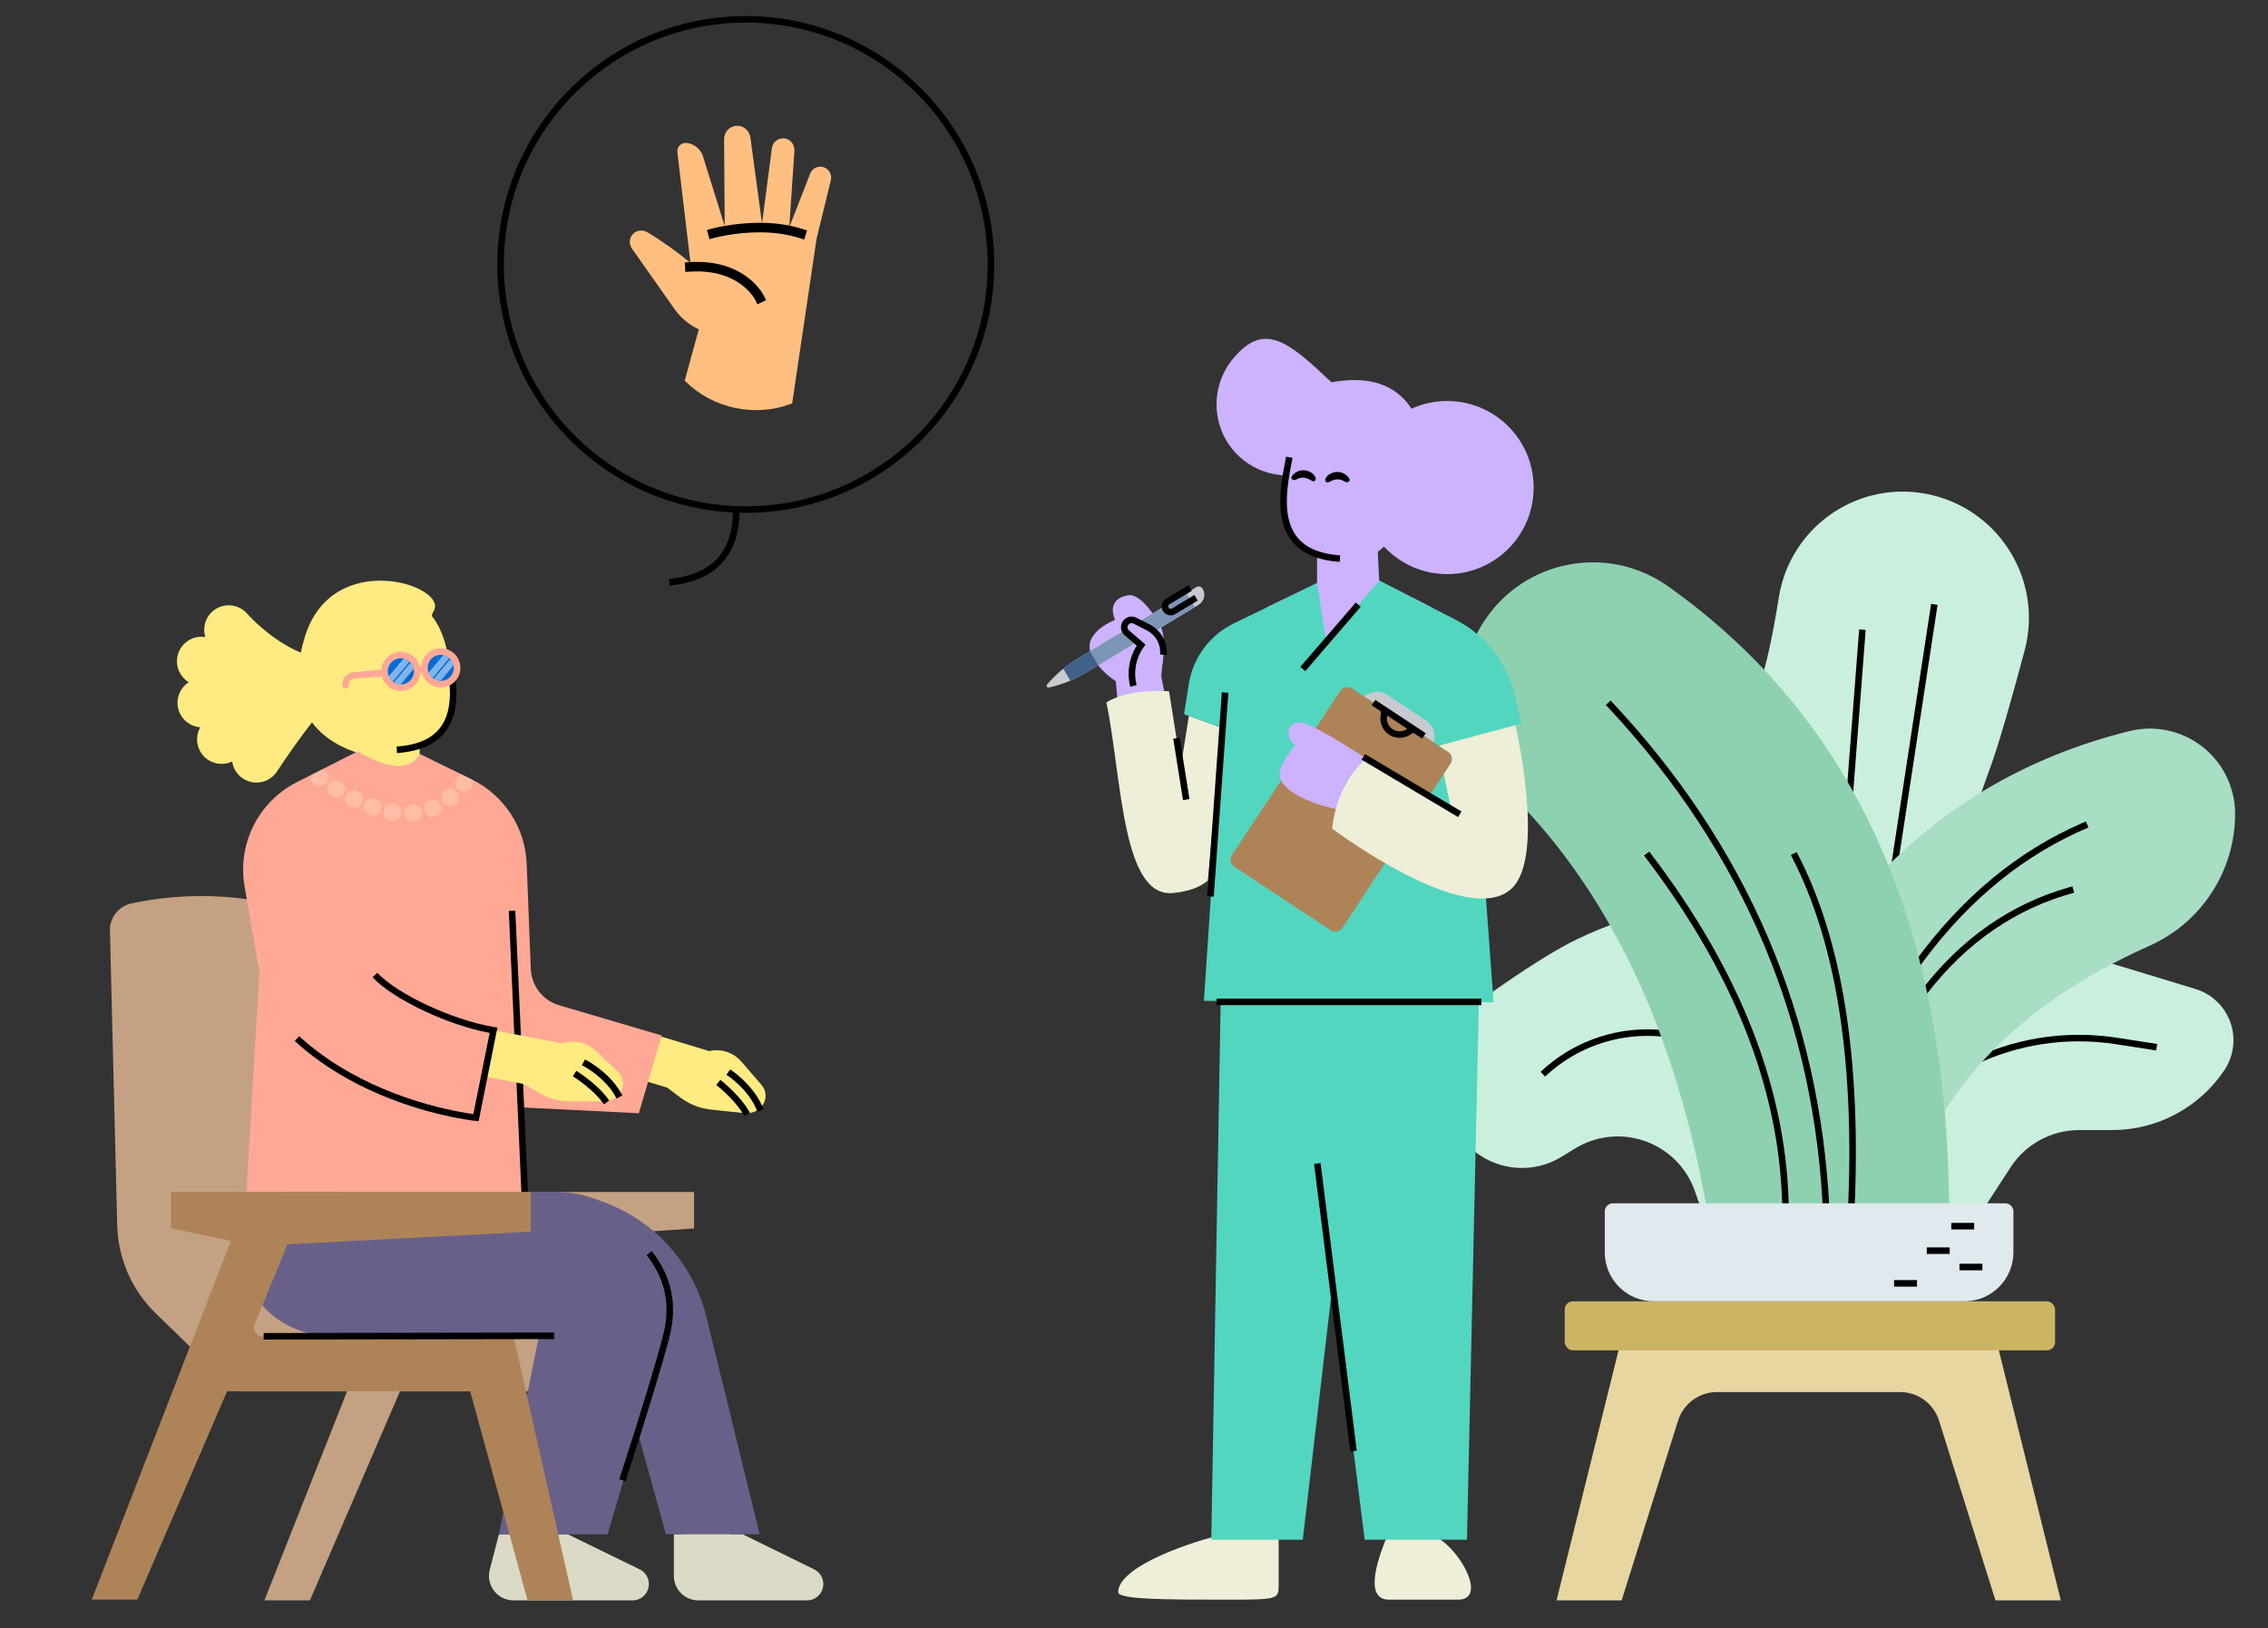 <svg viewBox="187.5 41.353 2775 1992.481" xmlns="http://www.w3.org/2000/svg" xmlns:xlink="http://www.w3.org/1999/xlink" overflow="visible" width="2775px" height="1992.481px"><rect x="187.5" y="41.353" width="2775" height="1992.481" fill="#333333" stroke="none"/><defs><path d="M20,400 L380,400 C391.046,400 400,391.046 400,380 L400,20 C400,8.954 391.046,-2.02906125e-15 380,0 L20,0 C8.954,2.02906125e-15 -1.3527075e-15,8.954 0,20 L0,380 C1.3527075e-15,391.046 8.954,400 20,400 Z" id="mastersceneone-on-one-path-1"/><path d="M20,400 L380,400 C391.046,400 400,391.046 400,380 L400,20 C400,8.954 391.046,-2.02906125e-15 380,0 L20,0 C8.954,2.02906125e-15 -1.3527075e-15,8.954 0,20 L0,380 C1.3527075e-15,391.046 8.954,400 20,400 Z" id="mastersceneone-on-one-path-3"/><path d="M20,400 L660,400 C671.046,400 680,391.046 680,380 L680,20 C680,8.954 671.046,-2.02906125e-15 660,0 L20,0 C8.954,2.02906125e-15 -1.3527075e-15,8.954 0,20 L0,380 C1.3527075e-15,391.046 8.954,400 20,400 Z" id="mastersceneone-on-one-path-5"/><path d="M20,400 L660,400 C671.046,400 680,391.046 680,380 L680,20 C680,8.954 671.046,-2.02906125e-15 660,0 L20,0 C8.954,2.02906125e-15 -1.3527075e-15,8.954 0,20 L0,380 C1.3527075e-15,391.046 8.954,400 20,400 Z" id="mastersceneone-on-one-path-7"/><path d="M346,1 L403,44 C455.331,60.593 498.493,98.048 522.293,147.519 L574,255 L574,255 L617,159 L692,193 L638.025,319.888 C620.731,360.545 573.752,379.484 533.094,362.19 C518.031,355.782 505.296,344.908 496.607,331.035 L454,263 L454,263 L473.567,500.595 C474.507,512.019 472.595,523.498 468,534 L468,534 L468,534 L122.244,534 C67.015,534 22.244,489.228 22.244,434 C22.244,427.344 22.908,420.705 24.227,414.181 L66.688,204.183 C82.34,126.777 138.279,63.698 213.26,38.906 L216,38 L216,38 L271,0 L324.457,50.637 L346,1 Z" id="mastersceneone-on-one-path-11"/><polygon id="mastersceneone-on-one-path-13" points="14.61 657.775 139.738 657.775 179.047 345.471 215.475 657.775 327.432 657.775 315.989 -1.70530257e-13 3.41060513e-13 -1.70530257e-13"/><rect id="mastersceneone-on-one-path-9" x="0" y="0" width="1400" height="928"/></defs><g id="Master/Scene/One on One" stroke="none" stroke-width="1" fill="none" fill-rule="evenodd"><g id="Furniture" transform="translate(1800, 0) scale(1 1)"><g id="Furniture/Plant1" stroke="none" stroke-width="1" fill="none" fill-rule="evenodd"><path d="M829,1677.247 L372,1677.247 L292,2000 L371.663,2000 L440.672,1780.054 C447.213,1759.208 466.531,1745.022 488.379,1745.022 L712.298,1745.022 C734.146,1745.022 753.464,1759.208 760.005,1780.054 L829.014,2000 L829.014,2000 L909,2000 L829,1677.247 Z" id="Chair" fill="#E7D6A0"/><rect id="Rectangle" fill="#CCB465" x="302" y="1634" width="600" height="60" rx="10"/><g id="Group" transform="translate(154, 643)"><path d="M354.247,887.396 L654.247,887.396 L693.665,826.842 C712.117,798.494 743.649,781.396 777.473,781.396 L817.911,781.396 C873.098,781.396 924.635,753.815 955.247,707.896 C975.349,677.744 967.201,637.004 937.048,616.903 C931.706,613.341 925.87,610.583 919.726,608.716 L795.247,570.896 C672.198,533.51 539.438,584.067 472.424,693.83 L354.247,887.396 L354.247,887.396 Z" id="Path-70" fill="#CAEFDD" fill-rule="nonzero"/><path d="M510.591,822.853 C571.482,711.618 694.934,649.984 820.207,667.877 L824.003,668.443 L872.862,676.048 L871.632,683.952 L822.773,676.348 C700.768,657.359 579.937,716.098 519.423,823.427 L517.608,826.694 L491.756,873.921 L484.738,870.079 L510.591,822.853 Z" id="Path-74" fill="#000" fill-rule="nonzero"/><path d="M710.754,194.321 C692.947,261.275 679.178,308.353 669.448,335.554 L661.227,358.504 C646.195,400.6 639.044,421.887 631.72,447.023 C621.839,480.934 615.335,511.256 611.799,541.284 C603.616,610.762 619.388,799.337 647.632,886.396 L352.632,886.396 C310.235,757.186 300.433,620.178 313.858,506.194 C319.387,459.251 329.081,413.691 342.963,365.633 L343.697,363.101 C353.693,328.795 362.654,302.384 381.756,249.073 L386.698,235.287 C394.339,213.933 402.11,178.585 410.012,129.243 C423.416,45.538 502.139,-11.451 585.843,1.954 C587.612,2.237 589.375,2.551 591.132,2.896 C674.91,19.338 729.496,100.583 713.053,184.36 C712.397,187.705 711.63,191.027 710.754,194.321 Z" id="Path-69" fill="#CAEFDD" fill-rule="nonzero"/><path d="M596.293,137.397 L604.201,138.603 L492.201,872.603 L484.293,871.397 L596.293,137.397 Z M508.259,168.694 L516.235,169.306 L462.235,872.306 L454.259,871.694 L508.259,168.694 Z" id="Combined-Shape" fill="#000" fill-rule="nonzero"/><path d="M265.776,512.914 C304.983,505.459 343.625,505.347 381.009,513.87 C461.581,532.239 522.176,586.794 557.79,663.729 C575.529,702.048 589.795,776.631 600.589,887.478 L318.247,887.396 L307.237,856.059 C288.932,803.96 231.857,776.564 179.757,794.869 C173.121,797.201 166.749,800.227 160.747,803.896 L143.882,814.207 C100.334,840.831 43.448,827.112 16.824,783.564 C14.948,780.496 13.253,777.32 11.747,774.055 C-14.001,718.213 3.7,651.95 53.865,616.388 C101.365,582.715 138.17,559.674 164.28,547.265 C198.791,530.863 232.455,519.249 265.776,512.914 Z" id="Path-69" fill="#CAEFDD" fill-rule="nonzero"/><path d="M118.506,710.087 C195.419,637.698 316.453,641.366 388.842,718.279 C414.493,745.533 431.577,779.708 437.991,816.563 L438.182,817.681 L447.192,871.338 L439.302,872.662 L430.292,819.006 C424.294,783.283 407.842,750.14 383.016,723.762 C314.349,650.803 199.999,646.629 126.212,713.854 L123.988,715.913 L118.506,710.087 Z" id="Path-76" fill="#000" fill-rule="nonzero"/><path d="M863.471,555.885 C695.95,630.636 594.876,740.342 560.247,885 L618.247,886.396 L318.247,886.396 C404.646,555.776 578.134,358.029 838.711,293.155 C894.624,279.235 951.236,313.277 965.157,369.191 C967.209,377.436 968.247,385.9 968.247,394.396 C968.247,464.185 927.202,527.446 863.471,555.885 Z" id="Path-69" fill="#A8DEC4" fill-rule="nonzero"/><path d="M785.692,403.711 L788.802,411.082 C633.621,476.559 520.393,628.171 449.229,866.28 L447.085,873.521 L439.409,871.271 C510.335,629.327 624.137,474.034 780.928,405.753 L785.692,403.711 Z" id="Path-72" fill="#000" fill-rule="nonzero"/><path d="M769.198,483.14 L771.296,490.86 C629.666,529.368 532.117,654.497 478.736,866.886 L477.132,873.348 L469.362,871.444 C522.473,654.753 620.932,525.512 764.823,484.36 L769.198,483.14 Z" id="Path-72" fill="#000" fill-rule="nonzero"/><path d="M274.375,115.87 C503.623,278.407 618.247,534.582 618.247,884.396 L323.528,886.808 C284.42,659.246 200.73,483.89 72.457,360.741 C16.453,306.974 7.338,220.677 50.873,156.396 C100.092,83.724 198.903,64.711 271.575,113.929 C272.516,114.566 273.449,115.213 274.375,115.87 Z" id="Path-69" fill="#8ED1B0" fill-rule="nonzero"/><path d="M431.789,441.141 C487.603,547.454 511.136,694.043 502.513,880.918 L502.242,886.594 L494.252,886.199 C503.46,699.805 480.789,553.752 426.364,448.05 L424.705,444.859 L431.789,441.141 Z M204.161,255.656 C371.129,433.225 460.408,641.062 471.919,879.01 L472.244,886.23 L464.25,886.563 C454.39,649.919 367.443,443.278 203.33,266.485 L198.333,261.136 L204.161,255.656 Z M251.423,440.568 C364.123,587.741 421.102,734.886 422.23,881.94 L422.247,886.396 L414.247,886.396 C414.247,741.206 359.021,595.711 248.439,449.852 L245.071,445.432 L251.423,440.568 Z" id="Combined-Shape" fill="#000" fill-rule="nonzero"/><path d="M207,871 L687,871 C692.523,871 697,875.477 697,881 L697,931 C697,964.137 670.137,991 637,991 L257,991 C223.863,991 197,964.137 197,931 L197,881 C197,875.477 201.477,871 207,871 Z" id="Vase" fill="#DFE9EE"/><path d="M579,965 L579,973 L551,973 L551,965 L579,965 Z M659,945 L659,953 L631,953 L631,945 L659,945 Z M619,925 L619,933 L591,933 L591,925 L619,925 Z M649,895 L649,903 L621,903 L621,895 L649,895 Z" id="Combined-Shape" fill="#000" fill-rule="nonzero"/></g></g></g><g transform="translate(0, 200) scale(1 1)" id="Master/Character/Sitting"><defs><rect id="mastercharactersitting-path-1" x="0" y="0" width="1400" height="928"/><path d="M346,1 L403,44 C455.331,60.593 498.493,98.048 522.293,147.519 L574,255 L574,255 L617,159 L692,193 L637.21,321.804 C619.916,362.461 572.937,381.4 532.279,364.106 C517.499,357.818 504.953,347.227 496.275,333.711 L465,285 L465,285 C484.333,388.333 494.667,454.667 496,484 C497.333,513.333 487.667,530 467,534 L122.244,534 C67.015,534 22.244,489.228 22.244,434 C22.244,427.344 22.908,420.705 24.227,414.181 L66.688,204.183 C82.34,126.777 138.279,63.698 213.26,38.906 L216,38 L216,38 L271,0 L324.457,50.637 L346,1 Z" id="mastercharactersitting-path-3"/></defs><g id="Master/Character/Sitting" stroke="none" stroke-width="1" fill="none" fill-rule="evenodd"><g id="Chair" transform="translate(100, 800) scale(1 1)"><g id="Chair/Wooden" stroke="none" stroke-width="1" fill="none" fill-rule="evenodd"><path d="M927.228,677.299 L620.956,677.299 C613.032,677.299 607.64,669.262 610.648,661.932 L650.658,564.473 L936.736,544.771 L936.736,500.216 L508.138,500.216 L508.138,544.771 L581.432,560.303 L536.068,677.299 L508.143,677.299 L433.164,604.571 L443.774,173.952 C444.143,158.861 432.09,146.514 416.99,146.514 C364.025,135.543 309.411,135.171 256.302,145.421 L249.092,146.812 C233.061,149.905 221.611,164.123 222.01,180.44 L230.903,540.85 C231.901,581.691 248.892,620.509 278.221,648.958 L376.341,744.132 L425.263,744.132 L512.165,744.132 L411,1000 L466.712,1000 L576.903,744.132 L577.043,744.132 L874.085,744.132 L944.288,999 L1000,999 L927.228,677.299 Z" id="Chair-back" fill="#C4A182"/><path d="M942,1000 L1074.874,1000 C1085.92,1000 1094.874,991.046 1094.874,980 C1094.874,972.372 1090.535,965.408 1083.688,962.047 L996,919 L996,919 L912,919 L912,970 C912,986.569 925.431,1000 942,1000 Z" id="Fill-21" fill="#DBDAC6"/><path d="M715.77,1000 L861.405,1000 C872.451,1000 881.405,991.046 881.405,980 C881.405,972.355 877.047,965.378 870.176,962.026 L782,919 L782,919 L698,919 L686.73,962.471 C682.572,978.509 692.202,994.882 708.241,999.04 C710.7,999.677 713.229,1000 715.77,1000 Z" id="Fill-21" fill="#DBDAC6"/><path d="M756.962,500.388 L468,501.101 L468,501.101 L468,564.729 C468,626.164 517.888,675.965 579.43,675.965 L835.169,675.965 L902.229,919 L1017,919 L951.698,652.747 C929.715,563.113 849.252,500.16 756.962,500.388 Z" id="Fill-27" fill="#696089"/><path d="M766.995,500 L380,500 L380,500 L380,564.867 C380,626.277 429.862,676.059 491.371,676.059 L746.975,676.059 L698.003,919 L831,919 L901.326,679.434 C923.105,605.245 880.618,527.447 806.428,505.668 C793.621,501.909 780.342,500 766.995,500 Z" id="Fill-29" fill="#696089"/><path d="M884.899,572.512 C909.519,603.505 916.735,638.802 906.489,678.011 L905.572,681.495 C895.663,718.861 878.59,774.852 854.344,849.498 L852.804,854.238 L845.196,851.762 L848.254,842.35 C872.406,767.843 889.24,712.379 898.749,675.989 C908.267,639.565 901.81,607.15 879.322,578.359 L878.635,577.488 L884.899,572.512 Z" id="Path-11" fill="#000" fill-rule="nonzero"/><g id="Chair-front" transform="translate(199, 500)"><path d="M516.905,177.161 L210.504,177.161 C202.576,177.161 197.182,169.119 200.191,161.787 L240.218,64.286 L538.08,48.706 L538.08,0.001 L97.637,0.001 L97.637,44.575 L170.963,60.114 L0.792,499.001 L56.527,499.001 L166.431,244.022 L463.739,244.022 L534,500 L589.735,500 L516.905,177.161 Z" id="Chair" fill="#AF8358"/><polygon id="Stroke-7" fill="#000" fill-rule="nonzero" points="566.665 172.194 566.679 180.194 211.126 180.807 211.112 172.807"/></g></g></g><g id="Head" transform="translate(561, 572)" fill="#ffeb81"><path d="M173.493,66.499 C182.106,110.758 197.903,184.72 112,190.645 C47.349,195.103 34.122,133.336 28,98.645 C19,47.645 36,13.645 84,2.645 C149.358,-12.334 168.339,40.016 173.493,66.499"/><path d="M140,217 L140,172 L66,172 L64,214 L-6.39488462e-13,246.645 L37.2,279.967 C78.318,316.8 141.503,313.347 178.363,272.253 L201.333,246.645 L140,217 Z" id="Neck"/></g><g id="Hair" transform="translate(404, 378) scale(1 1)"><g id="Hair/Afro Bun" stroke="none" stroke-width="1" fill="none" fill-rule="evenodd"><path d="M156.413,243.033 C154.378,249.69 152.758,256.05 151.515,262.13 C113.651,246.106 86.422,214.982 86.146,214.664 C75.387,202.064 56.452,200.572 43.851,211.331 C34.465,219.338 31.246,231.91 34.672,243.012 C18.544,240.467 3.292,251.305 0.456,267.451 C-1.742,279.973 4.174,292.036 14.416,298.269 C4.544,304.635 -1.069,316.511 1.136,328.795 C3.612,342.587 15.149,352.471 28.515,353.421 C23.604,362.081 23.101,372.992 28.152,382.414 C35.771,396.63 53.205,402.208 67.596,395.272 C68.757,403.536 73.333,411.277 80.862,416.208 C92.564,423.871 107.638,422.301 117.513,413.287 C119.335,411.624 120.981,409.706 122.395,407.547 C133.107,391.192 150.134,366.729 165.238,347.39 C197.045,390.51 262.501,392.829 262.501,392.829 C317.591,392.829 297.994,237.733 314.163,210.996 C332.782,180.211 190.097,132.853 156.413,243.033" id="Hair" fill="#ffeb81"/></g></g><g id="Face" transform="translate(593, 622) scale(1 1)" fill="#000"><defs><path d="M16,0.828 C24.837,0.828 32,7.992 32,16.828 C32,25.665 24.837,32.828 16,32.828 C7.163,32.828 0,25.665 0,16.828 C0,7.992 7.163,0.828 16,0.828 Z" id="facedark-glasses-path-1"/><path d="M16.828,0.828 C25.665,0.828 32.828,7.992 32.828,16.828 C32.828,25.665 25.665,32.828 16.828,32.828 C7.992,32.828 0.828,25.665 0.828,16.828 C0.828,7.992 7.992,0.828 16.828,0.828 Z" id="facedark-glasses-path-3"/></defs><g id="Face/Dark Glasses" stroke="none" stroke-width="1" fill="none" fill-rule="evenodd"><path d="M139.505,21.762 L147.359,20.238 L147.915,23.129 C150.492,36.686 151.956,46.619 152.641,56.825 C153.602,71.151 152.681,83.693 149.423,94.713 C141.401,121.845 119.648,138.01 81.435,140.907 L80.272,140.991 L79.728,133.009 C115.454,130.573 134.638,116.504 141.751,92.445 C144.707,82.446 145.561,70.815 144.659,57.361 C143.999,47.521 142.57,37.844 140.039,24.536 L139.505,21.762 Z" id="Stroke-9" fill="#000" fill-rule="nonzero"/><g id="Group" transform="translate(85, 41) rotate(-5) translate(-85, -41) translate(12, 17)"><path d="M122,0 C135.255,0 146,10.745 146,24 C146,37.255 135.255,48 122,48 C110.108,48 100.237,39.351 98.332,28.001 L96.668,28.001 C94.763,39.351 84.892,48 73,48 C61.108,48 51.237,39.351 49.332,28.001 L15,28 C11.215,28 8.131,31.005 8.004,34.759 L8,35 C8,37.209 6.209,39 4,39 C1.791,39 0,37.209 0,35 C0,26.821 6.547,20.17 14.686,20.003 L15,20 L49.332,20 C51.236,8.649 61.108,0 73,0 C84.892,0 94.764,8.649 96.668,20 L98.332,20 C100.236,8.649 110.108,0 122,0 Z" id="Glasses" fill="#FFA896"/><g id="Path" transform="translate(106, 7.172)"><mask id="facedark-glasses-mask-2" fill="#ffffff"><use xlink:href="#facedark-glasses-path-1" fill="#ffffff"/></mask><use id="Mask" fill="#006AD6" xlink:href="#facedark-glasses-path-1"/><path d="M29.828,5.828 L35.485,11.485 L8.485,38.485 L2.828,32.828 L29.828,5.828 Z M25,-3 L30.657,2.657 L3.657,29.657 L-2,24 L25,-3 Z" id="Combined-Shape" fill-opacity=".5" fill="#FFF" fill-rule="nonzero" mask="url(#facedark-glasses-mask-2)"/></g><g id="Path" transform="translate(56.172, 7.172)"><mask id="facedark-glasses-mask-4" fill="#ffffff"><use xlink:href="#facedark-glasses-path-3" fill="#ffffff"/></mask><use id="Mask" fill="#006AD6" xlink:href="#facedark-glasses-path-3"/><path d="M30.828,5.828 L36.485,11.485 L9.485,38.485 L3.828,32.828 L30.828,5.828 Z M25,-2 L30.657,3.657 L3.657,30.657 L-2,25 L25,-2 Z" id="Combined-Shape" fill-opacity=".5" fill="#FFF" fill-rule="nonzero" mask="url(#facedark-glasses-mask-4)"/></g></g></g></g><g id="Torso" transform="translate(0, 372)"><mask id="mastercharactersitting-mask-2" fill="#ffffff"><use xlink:href="#mastercharactersitting-path-1" fill="#ffffff"/></mask><g id="Mask"/><g mask="url(#mastercharactersitting-mask-2)"><g transform="translate(100, 288) scale(1 1)" id="Upper Body"><defs><path d="M541.173,347.65 L415.63,310.677 C395.719,304.813 381.765,286.9 380.954,266.158 L375.911,137.351 C374.185,93.243 348.382,53.644 308.729,34.249 L245,3.003 C227.954,37.964 169.159,0 169,0 L94.701,37.625 C47.761,61.447 21.826,113.079 30.741,164.958 L48.897,270.606 L0.896,1078.243 L398.411,1078.243 L369.163,435.644 L513.146,442.819 L541.173,347.65 Z" id="upper-bodylong-dress-path-1"/></defs><g id="Upper Body/Long Dress" stroke="none" stroke-width="1" fill="none" fill-rule="evenodd"><g id="Group" transform="translate(356, 101)"><path d="M517.265,341.958 L500.066,397.057 L547.794,411.463 L564.193,423.747 C575.051,431.881 587.909,436.924 601.402,438.343 L642.743,442.688 C650.861,443.541 658.851,440.187 663.928,433.795 C669.911,426.262 669.683,415.538 663.386,408.265 L638.51,379.534 C628.811,368.331 613.711,363.408 599.273,366.741 L517.265,341.958 Z" id="Hand" fill="#ffeb81"/><path d="M612.897,401.93 L616.437,404.818 L617.355,405.592 L618.471,406.553 C619.494,407.442 620.598,408.423 621.765,409.489 C626.052,413.4 630.339,417.649 634.351,422.099 C639.236,427.517 643.375,432.863 646.537,438.042 L646.963,438.747 L649.008,442.185 L642.134,446.276 L640.088,442.839 C637.175,437.945 633.192,432.76 628.409,427.456 C624.587,423.216 620.48,419.146 616.373,415.398 C615.116,414.251 613.938,413.207 612.864,412.28 L612.167,411.682 L610.99,410.694 L607.846,408.134 L612.897,401.93 Z M624.853,389.22 L628.345,391.628 C628.712,391.887 629.261,392.286 629.97,392.82 C631.366,393.872 632.915,395.101 634.58,396.499 C639.325,400.483 644.068,405.037 648.503,410.096 C654.899,417.392 660.109,425.124 663.713,433.225 L664.081,434.064 L665.66,437.739 L658.31,440.898 L656.731,437.223 C653.479,429.659 648.588,422.328 642.488,415.37 C638.34,410.638 633.886,406.363 629.435,402.626 C628.054,401.466 626.763,400.435 625.59,399.539 L625.155,399.209 C624.799,398.941 624.476,398.702 624.19,398.494 L623.607,398.078 L620.313,395.808 L624.853,389.22 Z" id="Combined-Shape" fill="#000" fill-rule="nonzero"/><g id="Dress" transform="translate(0, 0)"><mask id="upper-bodylong-dress-mask-2" fill="#ffffff"><use xlink:href="#upper-bodylong-dress-path-1" fill="#ffffff"/></mask><use id="Long-Dress" fill="#FFA896" xlink:href="#upper-bodylong-dress-path-1"/><path d="M-5.652,1033.034 C-2.293,1035.232 0.598,1038.068 2.86,1041.38 L3.194,1041.88 C10.026,1052.32 24.028,1055.245 34.467,1048.413 C37.072,1046.708 39.296,1044.484 41,1041.88 C50.251,1027.743 69.211,1023.783 83.348,1033.034 C86.707,1035.232 89.598,1038.068 91.86,1041.38 L92.194,1041.88 C99.026,1052.32 113.028,1055.245 123.467,1048.413 C126.072,1046.708 128.296,1044.484 130,1041.88 C139.251,1027.743 158.211,1023.783 172.348,1033.034 C175.707,1035.232 178.598,1038.068 180.86,1041.38 L181.194,1041.88 C188.026,1052.32 202.028,1055.245 212.467,1048.413 C215.072,1046.708 217.296,1044.484 219,1041.88 C228.251,1027.743 247.211,1023.783 261.348,1033.034 C264.707,1035.232 267.598,1038.068 269.86,1041.38 L270.194,1041.88 C277.026,1052.32 291.028,1055.245 301.467,1048.413 C304.072,1046.708 306.296,1044.484 308,1041.88 C317.251,1027.743 336.211,1023.783 350.348,1033.034 C353.707,1035.232 356.598,1038.068 358.86,1041.38 L359.194,1041.88 C366.026,1052.32 380.028,1055.245 390.467,1048.413 C393.072,1046.708 395.296,1044.484 397,1041.88 C406.251,1027.743 425.211,1023.783 439.348,1033.034 C442.707,1035.232 445.598,1038.068 447.86,1041.38 L448.194,1041.88 L470.444,1075.88 L463.75,1080.261 L441.5,1046.261 C439.796,1043.656 437.572,1041.432 434.967,1039.728 C424.634,1032.966 410.811,1035.762 403.905,1045.944 L403.694,1046.261 C401.386,1049.787 398.375,1052.799 394.848,1055.107 C380.711,1064.358 361.751,1060.398 352.5,1046.261 C350.796,1043.656 348.572,1041.432 345.967,1039.728 C335.634,1032.966 321.811,1035.762 314.905,1045.944 L314.694,1046.261 C312.386,1049.787 309.375,1052.799 305.848,1055.107 C291.711,1064.358 272.751,1060.398 263.5,1046.261 C261.796,1043.656 259.572,1041.432 256.967,1039.728 C246.634,1032.966 232.811,1035.762 225.905,1045.944 L225.694,1046.261 C223.386,1049.787 220.375,1052.799 216.848,1055.107 C202.711,1064.358 183.751,1060.398 174.5,1046.261 C172.796,1043.656 170.572,1041.432 167.967,1039.728 C157.634,1032.966 143.811,1035.762 136.905,1045.944 L136.694,1046.261 C134.386,1049.787 131.375,1052.799 127.848,1055.107 C113.711,1064.358 94.751,1060.398 85.5,1046.261 C83.796,1043.656 81.572,1041.432 78.967,1039.728 C68.634,1032.966 54.811,1035.762 47.905,1045.944 L47.694,1046.261 C45.386,1049.787 42.375,1052.799 38.848,1055.107 C24.711,1064.358 5.751,1060.398 -3.5,1046.261 C-5.204,1043.656 -7.428,1041.432 -10.033,1039.728 C-20.366,1032.966 -34.189,1035.762 -41.095,1045.944 L-41.306,1046.261 L-48,1041.88 C-38.749,1027.743 -19.789,1023.783 -5.652,1033.034 Z M-5.652,1007.034 C-2.293,1009.232 0.598,1012.068 2.86,1015.38 L3.194,1015.88 C10.026,1026.32 24.028,1029.245 34.467,1022.413 C37.072,1020.708 39.296,1018.484 41,1015.88 C50.251,1001.743 69.211,997.783 83.348,1007.034 C86.707,1009.232 89.598,1012.068 91.86,1015.38 L92.194,1015.88 C99.026,1026.32 113.028,1029.245 123.467,1022.413 C126.072,1020.708 128.296,1018.484 130,1015.88 C139.251,1001.743 158.211,997.783 172.348,1007.034 C175.707,1009.232 178.598,1012.068 180.86,1015.38 L181.194,1015.88 C188.026,1026.32 202.028,1029.245 212.467,1022.413 C215.072,1020.708 217.296,1018.484 219,1015.88 C228.251,1001.743 247.211,997.783 261.348,1007.034 C264.707,1009.232 267.598,1012.068 269.86,1015.38 L270.194,1015.88 C277.026,1026.32 291.028,1029.245 301.467,1022.413 C304.072,1020.708 306.296,1018.484 308,1015.88 C317.251,1001.743 336.211,997.783 350.348,1007.034 C353.707,1009.232 356.598,1012.068 358.86,1015.38 L359.194,1015.88 C366.026,1026.32 380.028,1029.245 390.467,1022.413 C393.072,1020.708 395.296,1018.484 397,1015.88 C406.251,1001.743 425.211,997.783 439.348,1007.034 C442.707,1009.232 445.598,1012.068 447.86,1015.38 L448.194,1015.88 L470.444,1049.88 L463.75,1054.261 L441.5,1020.261 C439.796,1017.656 437.572,1015.432 434.967,1013.728 C424.634,1006.966 410.811,1009.762 403.905,1019.944 L403.694,1020.261 C401.386,1023.787 398.375,1026.799 394.848,1029.107 C380.711,1038.358 361.751,1034.398 352.5,1020.261 C350.796,1017.656 348.572,1015.432 345.967,1013.728 C335.634,1006.966 321.811,1009.762 314.905,1019.944 L314.694,1020.261 C312.386,1023.787 309.375,1026.799 305.848,1029.107 C291.711,1038.358 272.751,1034.398 263.5,1020.261 C261.796,1017.656 259.572,1015.432 256.967,1013.728 C246.634,1006.966 232.811,1009.762 225.905,1019.944 L225.694,1020.261 C223.386,1023.787 220.375,1026.799 216.848,1029.107 C202.711,1038.358 183.751,1034.398 174.5,1020.261 C172.796,1017.656 170.572,1015.432 167.967,1013.728 C157.634,1006.966 143.811,1009.762 136.905,1019.944 L136.694,1020.261 C134.386,1023.787 131.375,1026.799 127.848,1029.107 C113.711,1038.358 94.751,1034.398 85.5,1020.261 C83.796,1017.656 81.572,1015.432 78.967,1013.728 C68.634,1006.966 54.811,1009.762 47.905,1019.944 L47.694,1020.261 C45.386,1023.787 42.375,1026.799 38.848,1029.107 C24.711,1038.358 5.751,1034.398 -3.5,1020.261 C-5.204,1017.656 -7.428,1015.432 -10.033,1013.728 C-20.366,1006.966 -34.189,1009.762 -41.095,1019.944 L-41.306,1020.261 L-48,1015.88 C-38.749,1001.743 -19.789,997.783 -5.652,1007.034 Z M439.348,981 C442.707,983.198 445.598,986.035 447.86,989.346 L448.194,989.846 L470.444,1023.846 L463.75,1028.227 L441.5,994.227 C439.796,991.623 437.572,989.399 434.967,987.694 C424.634,980.932 410.811,983.729 403.905,993.91 L403.694,994.227 C401.386,997.754 398.375,1000.765 394.848,1003.073 C380.711,1012.324 361.751,1008.364 352.5,994.227 C350.796,991.623 348.572,989.399 345.967,987.694 C335.634,980.932 321.811,983.729 314.905,993.91 L314.694,994.227 C312.386,997.754 309.375,1000.765 305.848,1003.073 C291.711,1012.324 272.751,1008.364 263.5,994.227 C261.796,991.623 259.572,989.399 256.967,987.694 C246.634,980.932 232.811,983.729 225.905,993.91 L225.694,994.227 C223.386,997.754 220.375,1000.765 216.848,1003.073 C202.711,1012.324 183.751,1008.364 174.5,994.227 C172.796,991.623 170.572,989.399 167.967,987.694 C157.634,980.932 143.811,983.729 136.905,993.91 L136.694,994.227 C134.386,997.754 131.375,1000.765 127.848,1003.073 C113.711,1012.324 94.751,1008.364 85.5,994.227 C83.796,991.623 81.572,989.399 78.967,987.694 C68.634,980.932 54.811,983.729 47.905,993.91 L47.694,994.227 C45.386,997.754 42.375,1000.765 38.848,1003.073 C24.711,1012.324 5.751,1008.364 -3.5,994.227 C-5.204,991.623 -7.428,989.399 -10.033,987.694 C-20.366,980.932 -34.189,983.729 -41.095,993.91 L-41.306,994.227 L-48,989.846 C-38.749,975.71 -19.789,971.749 -5.652,981 C-2.293,983.198 0.598,986.035 2.86,989.346 L3.194,989.846 C10.026,1000.286 24.028,1003.211 34.467,996.379 C37.072,994.675 39.296,992.451 41,989.846 C50.251,975.71 69.211,971.749 83.348,981 C86.707,983.198 89.598,986.035 91.86,989.346 L92.194,989.846 C99.026,1000.286 113.028,1003.211 123.467,996.379 C126.072,994.675 128.296,992.451 130,989.846 C139.251,975.71 158.211,971.749 172.348,981 C175.707,983.198 178.598,986.035 180.86,989.346 L181.194,989.846 C188.026,1000.286 202.028,1003.211 212.467,996.379 C215.072,994.675 217.296,992.451 219,989.846 C228.251,975.71 247.211,971.749 261.348,981 C264.707,983.198 267.598,986.035 269.86,989.346 L270.194,989.846 C277.026,1000.286 291.028,1003.211 301.467,996.379 C304.072,994.675 306.296,992.451 308,989.846 C317.251,975.71 336.211,971.749 350.348,981 C353.707,983.198 356.598,986.035 358.86,989.346 L359.194,989.846 C366.026,1000.286 380.028,1003.211 390.467,996.379 C393.072,994.675 395.296,992.451 397,989.846 C406.251,975.71 425.211,971.749 439.348,981 Z" id="Combined-Shape" fill="#FFFCD6" fill-rule="nonzero" opacity=".5" mask="url(#upper-bodylong-dress-mask-2)"/><path d="M115.61,40.011 L116.418,40.601 C121.101,44.021 127.67,42.997 131.09,38.315 C134.511,33.632 133.487,27.063 128.804,23.642 L127.997,23.053 C123.314,19.632 116.745,20.656 113.324,25.339 C109.904,30.021 110.928,36.59 115.61,40.011 Z M136.857,54.484 L137.703,55.017 C142.609,58.107 149.093,56.636 152.184,51.729 C155.274,46.822 153.802,40.339 148.896,37.248 L148.05,36.715 C143.143,33.624 136.66,35.096 133.569,40.003 C130.478,44.909 131.95,51.393 136.857,54.484 Z M159.413,67.353 L160.305,67.807 C165.474,70.434 171.795,68.374 174.423,63.205 C177.051,58.035 174.99,51.714 169.821,49.087 L168.93,48.633 C163.76,46.005 157.439,48.066 154.811,53.235 C152.183,58.405 154.244,64.725 159.413,67.353 Z M183.538,77.844 L184.48,78.181 C189.941,80.132 195.95,77.287 197.901,71.826 C199.852,66.365 197.007,60.357 191.546,58.405 L190.605,58.069 C185.144,56.118 179.135,58.963 177.184,64.423 C175.233,69.884 178.078,75.893 183.538,77.844 Z M209.524,84.694 L210.511,84.856 C216.234,85.793 221.633,81.914 222.57,76.191 C223.508,70.468 219.628,65.069 213.906,64.132 L212.919,63.97 C207.196,63.033 201.797,66.912 200.86,72.635 C199.922,78.357 203.802,83.757 209.524,84.694 Z M237.11,85.858 L238.106,85.769 C243.882,85.255 248.147,80.155 247.633,74.379 C247.118,68.603 242.019,64.338 236.243,64.852 L235.247,64.941 C229.471,65.456 225.205,70.555 225.72,76.331 C226.234,82.107 231.334,86.373 237.11,85.858 Z M264.36,79.237 L265.284,78.855 C270.645,76.644 273.198,70.505 270.986,65.144 C268.774,59.784 262.636,57.231 257.275,59.443 L256.351,59.824 C250.99,62.036 248.437,68.174 250.649,73.535 C252.861,78.896 258.999,81.448 264.36,79.237 Z M288.342,64.916 L289.121,64.29 C293.64,60.655 294.357,54.046 290.722,49.527 C287.088,45.008 280.479,44.291 275.96,47.926 L275.181,48.553 C270.662,52.187 269.945,58.796 273.579,63.315 C277.214,67.834 283.823,68.551 288.342,64.916 Z M307.495,45.494 L308.119,44.713 C311.741,40.184 311.005,33.577 306.476,29.955 C301.947,26.334 295.339,27.07 291.718,31.599 L291.093,32.38 C287.472,36.909 288.208,43.517 292.737,47.138 C297.266,50.759 303.874,50.024 307.495,45.494 Z" id="Path-10" fill="#FFFCD6" fill-rule="nonzero" opacity=".5" mask="url(#upper-bodylong-dress-mask-2)"/></g><polygon id="Path-9" fill="#000" fill-rule="nonzero" points="361.996 194.824 383.996 684.824 376.004 685.182 354.004 195.182"/><path d="M335.355,341.237 L324.01,397.831 L372.983,407.17 L390.576,417.673 C402.225,424.627 415.539,428.299 429.106,428.299 L470.675,428.299 C478.837,428.299 486.434,424.128 490.814,417.24 C495.977,409.123 494.629,398.481 487.607,391.907 L459.865,365.933 C449.046,355.805 433.516,352.488 419.504,357.312 L335.355,341.237 Z" id="Hand" fill="#ffeb81"/><path d="M436.732,390.884 L440.366,393.26 L441.347,393.922 C441.531,394.048 441.724,394.181 441.926,394.32 L442.906,395.003 C444.077,395.824 445.339,396.732 446.674,397.72 C451.579,401.35 456.484,405.321 461.076,409.516 C466.115,414.12 470.469,418.72 473.944,423.259 L474.459,423.94 L476.853,427.144 L470.443,431.932 L468.05,428.727 C464.829,424.416 460.626,419.941 455.68,415.422 C451.31,411.429 446.613,407.627 441.915,404.151 L440.837,403.359 C439.778,402.587 438.776,401.873 437.842,401.223 L436.586,400.359 L435.706,399.769 L432.357,397.582 L436.732,390.884 Z M447.293,376.995 L451.036,379.035 C451.421,379.249 451.977,379.571 452.687,379.997 L452.929,380.143 C454.557,381.126 456.365,382.283 458.307,383.61 C463.848,387.394 469.387,391.79 474.569,396.765 C481.016,402.953 486.45,409.604 490.545,416.702 L490.994,417.493 L492.949,420.982 L485.969,424.892 L484.014,421.402 C480.29,414.754 475.181,408.441 469.029,402.536 C464.19,397.891 458.992,393.765 453.795,390.216 C451.98,388.976 450.298,387.899 448.794,386.991 L448.199,386.635 C448.011,386.523 447.832,386.419 447.665,386.322 L447.073,385.985 L443.467,384.021 L447.293,376.995 Z" id="Combined-Shape" fill="#000" fill-rule="nonzero"/><path d="M193.194,270.911 C217.42,296.908 284.125,328.302 334.487,337.034 L336.008,337.291 L340.091,337.966 L317.121,452.544 L313.076,452.134 L311.521,451.952 C311.025,451.891 310.487,451.822 309.907,451.746 L308.643,451.577 C306.059,451.224 303.145,450.784 299.924,450.249 C289.212,448.471 277.285,446.011 264.447,442.762 C227.767,433.48 191.083,419.728 156.814,400.62 C133.614,387.683 112.32,372.687 93.347,355.479 L92.139,354.377 L97.544,348.48 C116.342,365.712 137.54,380.713 160.71,393.632 C194.319,412.373 230.362,425.885 266.409,435.007 C279.025,438.199 290.735,440.614 301.235,442.357 L302.78,442.61 C305.314,443.019 307.632,443.364 309.722,443.65 L310.718,443.783 L330.628,344.467 L329.964,344.344 C278.956,334.715 213.722,303.859 188.128,277.197 L187.341,276.365 L193.194,270.911 Z" id="Stroke-217" fill="#000" fill-rule="nonzero"/></g></g></g></g></g></g></g><g transform="translate(1800, 1100) scale(-1, 1) translate(-1800, -1100) translate(1100, 200) scale(1 1)" id="Master/Character/Standing"><g id="Master/Character/Standing" stroke="none" stroke-width="1" fill="none" fill-rule="evenodd"><g id="Head" transform="translate(561, 338)" fill="#ccb2ff"><path d="M173.493,66.499 C182.106,110.758 197.903,184.72 112,190.645 C47.349,195.103 34.122,133.336 28,98.645 C19,47.645 36,13.645 84,2.645 C149.358,-12.334 168.339,40.016 173.493,66.499"/><path d="M140,217 L140,172 L66,172 L64,214 L-6.39488462e-13,246.645 L37.2,279.967 C78.318,316.8 141.503,313.347 178.363,272.253 L201.333,246.645 L140,217 Z" id="Neck"/></g><g id="Hair" transform="translate(404, 144) scale(1 1)"><g id="Hair/Big Bun" stroke="none" stroke-width="1" fill="none" fill-rule="evenodd"><path d="M398.499,134.717 C363.592,94.314 336.503,111.047 285.711,159.37 C283.536,161.439 281.293,163.3 279.222,165.215 C223.782,154.964 195.705,175.207 181.498,197.565 C168.169,191.496 153.364,188.113 137.769,188.113 C79.354,188.113 32,235.545 32,294.056 C32,352.568 79.354,400 137.769,400 C196.184,400 243.538,352.568 243.538,294.056 C243.538,292.023 243.475,290.005 243.362,288 C260.605,283.443 279.638,277.897 297.745,271.551 C327.804,285.011 364.225,280.7 390.578,257.508 C426.618,225.791 429.892,171.053 398.499,134.717" id="Hair" fill="#ccb2ff"/></g></g><g id="Face" transform="translate(593, 388) scale(1 1)"><g id="Face/Joy" stroke="none" stroke-width="1" fill="none" fill-rule="evenodd"><path d="M138.007,13.77 L145.857,12.23 L147.549,20.88 L148.018,23.34 C150.609,37.064 152.103,47.442 152.719,57.821 L152.762,58.562 C153.984,80.661 150.61,98.596 141.031,112.508 C129.646,129.044 110.034,138.786 81.151,140.928 L80.273,140.991 L79.727,133.009 C106.811,131.157 124.441,122.498 134.442,107.972 C142.847,95.764 145.907,79.496 144.774,59.004 L144.689,57.579 C144.071,47.832 142.628,37.909 140.153,24.804 L139.313,20.428 L138.007,13.77 Z" id="Stroke" fill="#000" fill-rule="nonzero"/><path d="M69.296,41.361 C73.643,31.922 84.194,28.582 93.464,33.044 C94.49,33.538 95.719,34.625 97.149,36.305 C98.006,37.312 98.168,38.738 97.558,39.911 C96.982,41.019 95.734,41.602 94.515,41.334 L90.093,40.363 L90.093,40.363 C84.279,39.384 79.626,40.618 76.135,44.064 C75.702,44.491 74.992,45.056 74.005,45.756 C72.838,46.585 71.31,46.707 70.026,46.074 C68.849,45.493 68.289,44.127 68.72,42.887 C68.98,42.139 69.172,41.63 69.296,41.361 Z" id="Eye-L" fill="#000" fill-rule="nonzero" transform="translate(84.57, 40.088) rotate(13) translate(-84.57, -40.088)"/><path d="M107.726,39.361 C112.072,29.922 122.624,26.582 131.893,31.044 C132.92,31.538 134.148,32.625 135.579,34.305 C136.436,35.312 136.597,36.738 135.987,37.911 C135.411,39.019 134.164,39.602 132.944,39.334 L128.523,38.363 L128.523,38.363 C122.708,37.384 118.056,38.618 114.564,42.064 C114.131,42.491 113.421,43.056 112.435,43.756 C111.267,44.585 109.739,44.707 108.455,44.074 C107.279,43.493 106.719,42.127 107.15,40.887 C107.41,40.139 107.602,39.63 107.726,39.361 Z" id="Eye-R" fill="#000" fill-rule="nonzero" transform="translate(123, 38.088) scale(-1, 1) rotate(16) translate(-123, -38.088)"/></g></g><g id="Lower Body" transform="translate(200, 1068) scale(1 1)"><g id="Lower Body/Scrubs" stroke="none" stroke-width="1" fill="none" fill-rule="evenodd"><g id="Group" transform="translate(303, 0)"><path d="M307.176,731.131 C245.023,731.131 245.023,730.308 245.023,713.226 L245.023,650.045 L307.176,650.045 C350.326,659.034 441.363,690.275 441.363,721.97 C441.363,731.131 380.03,731.131 307.176,731.131" id="R-Foot" fill="#EFEED8"/><path d="M25.55,731.131 C-16.228,731.131 33.988,650.045 66.505,650.045 C92.856,650.045 109.929,646.958 115.075,660.13 C128.744,695.115 136.437,731.131 109.929,731.131 L25.55,731.131 Z" id="L-Foot" fill="#EFEED8"/><polygon id="Pants" fill="#52D6C0" points="14.61 657.775 139.738 657.775 179.047 345.471 215.475 657.775 327.432 657.775 315.989 5.68434189e-14 -5.68434189e-13 5.68434189e-14"/><polygon id="Stroke-7" fill="#000" fill-rule="nonzero" points="193.728 196.797 201.666 197.796 157.368 549.742 149.43 548.743"/></g></g></g><g id="Upper Body" transform="translate(100, 428) scale(1 1)"><g id="Upper Body/Scrubs 1" stroke="none" stroke-width="1" fill="none" fill-rule="evenodd"><g id="Group" transform="translate(343, 124)"><path d="M258,3 L246.665,74.683 L182,0 L88,48.06 C51.727,66.762 25.61,100.94 16.156,140.64 L7.969,175.019 L65.96,190.478 L42,516 L396.467,514.285 L374.183,180.452 L420.757,163.375 L414.97,126.655 C409.874,94.32 389.275,66.526 359.821,52.243 L258,3 Z" id="Scrubs" fill="#52D6C0"/><polygon id="Stroke-12" fill="#000" fill-rule="nonzero" points="210.687 26.777 278.489 105.504 272.427 110.725 204.625 31.998"/><g id="Clipboard" transform="translate(92.851, 130.255)"><path d="M108.016,11.181 L102.173,8.279 C94.76,4.597 85.949,5.136 79.04,9.693 L31.963,40.746 C25.054,45.304 21.091,53.191 21.558,61.455 L21.925,67.969 L108.016,11.181 Z" id="Fill-14" fill="#C7CBD1"/><path d="M266.28,219.916 L148.611,297.534 C143.805,300.704 137.34,299.377 134.17,294.572 L1.723,93.782 C-1.446,88.977 -0.12,82.511 4.685,79.342 L122.355,1.724 C127.16,-1.446 133.625,-0.12 136.795,4.685 L269.241,205.476 C272.411,210.281 271.085,216.746 266.28,219.916" id="Fill-16" fill="#AF8358"/><path d="M93.931,15.681 L98.336,22.359 L86.976,29.852 L87.591,36.255 C88.437,45.077 84.271,53.616 76.793,58.402 L76.434,58.627 L76.05,58.858 C68.436,63.329 58.956,63.176 51.488,58.451 L51.488,58.451 L47.472,55.91 L36.554,63.112 L32.149,56.434 L41.688,50.141 L86.111,20.839 L86.11,20.84 L93.931,15.681 Z M79.417,34.838 L54.798,51.077 L55.765,51.69 C60.487,54.677 66.425,54.9 71.304,52.346 L71.635,52.168 L71.963,51.981 L72.277,51.793 C77.345,48.674 80.196,42.943 79.628,37.02 L79.628,37.02 L79.417,34.838 Z" id="Combined-Shape" fill="#000" fill-rule="nonzero"/></g><path d="M272.884,174.851 C252.767,181.222 197.98,217.711 197.98,217.711 L234.018,279.743 C234.018,279.743 283.166,270.184 299.706,248.278 C307.138,238.437 305.518,227.297 284.954,201.339 C299.998,189.716 293.001,168.48 272.884,174.851" id="Hand" fill="#ccb2ff"/><path d="M197.98,217.711 L93.966,279.614 L102.941,236.722 L94.574,224.037 C91.404,219.231 92.73,212.766 97.536,209.596 L109.089,201.975 L15.305,176.974 C15.305,176.974 -21.794,336.537 19.526,376.384 C73.502,428.436 239.597,303.406 239.597,303.406 C239.597,303.406 236.168,251.322 197.98,217.711" id="Sleeve" fill="#EFEED8"/><path d="M505.217,47.876 C511.975,31.26 505.678,21.022 489.539,17.852 C475.982,15.189 459.379,38.358 452.188,51.013 C451.011,52.685 449.958,54.592 449.05,56.758 C449.037,56.781 449.032,56.793 449.032,56.793 L449.035,56.792 C446.334,63.251 444.927,72.005 445.448,83.74 C448.131,144.178 478.411,145.17 478.411,145.17 L501.991,148.645 L504.224,123.081 C504.224,123.081 524.825,110.919 534.257,89.822 C543.688,68.725 519.365,54.081 505.217,47.876 L505.217,47.876 Z" id="Hand" fill="#ccb2ff"/><g id="Pen" transform="translate(395.976, 5.068)"><path d="M144.691,107.502 L6.989,24.513 C0.158,20.397 -2.042,11.522 2.075,4.691 L2.075,4.691 C3.66,2.061 7.076,1.214 9.705,2.799 L155.015,90.372 C169.073,98.845 181.674,109.529 192.333,122.013 L192.353,122.037 C193.769,123.696 192.258,126.202 190.13,125.725 L190.1,125.718 C174.083,122.126 158.75,115.975 144.691,107.502" id="Fill-26" fill="#C7CBD1"/><polygon id="Fill-28" fill="#7D95B7" points="139.861 81.24 21.885 10.139 11.561 27.269 129.538 98.37"/><path d="M172.589,102.729 C167.037,98.21 161.165,94.08 155.014,90.373 L139.861,81.24 L129.537,98.37 L144.691,107.502 C150.841,111.209 157.236,114.472 163.826,117.27 L172.589,102.729 Z" id="Fill-30" fill="#406189"/><path d="M19.391,0.463 L46.823,16.996 C52.026,20.132 53.702,26.892 50.567,32.096 C47.483,37.211 40.895,38.917 35.729,35.991 L35.468,35.838 L8.035,19.305 L12.164,12.454 L39.597,28.986 C41.016,29.842 42.86,29.384 43.715,27.966 C44.538,26.6 44.145,24.839 42.847,23.946 L42.693,23.847 L15.261,7.314 L19.391,0.463 Z" id="Stroke-32" fill="#000" fill-rule="nonzero"/></g><path d="M443.912,141.447 L448.628,116.875 L446.119,90.731 C444.787,76.854 452.079,63.575 464.503,57.252 L480.814,48.951 C484.478,47.086 488.94,47.93 491.67,51.004 C495.023,54.78 494.632,60.571 490.801,63.861 L473.296,78.895 C483.732,93.306 487.173,111.631 482.676,128.846 L478.412,145.17 L443.912,141.447 Z" id="Hand" fill="#ccb2ff"/><path d="M478.999,45.386 C484.285,42.696 490.722,43.913 494.661,48.348 C499.423,53.712 498.949,61.893 493.658,66.674 L493.407,66.895 L478.613,79.6 L478.663,79.679 C488.012,94.354 490.955,112.277 486.703,129.245 L486.546,129.858 L478.806,127.836 C482.949,111.973 479.868,95.1 470.409,81.735 L470.056,81.241 L467.897,78.259 L488.195,60.826 C490.33,58.993 490.548,55.765 488.679,53.66 C487.21,52.006 484.84,51.51 482.841,52.414 L482.628,52.516 L466.317,60.817 C455.485,66.33 449.076,77.836 450.062,89.922 L450.1,90.349 L442.137,91.113 C440.663,75.755 448.637,61.053 462.274,53.901 L462.688,53.687 L478.999,45.386 Z" id="Stroke-36" fill="#000" fill-rule="nonzero"/><path d="M439.127,135.431 L424.637,226.713 L414.841,165.544 L374.183,180.452 L391.681,367.102 C402.173,375.892 416.047,380.419 433.952,382.27 C496.567,388.742 496.567,244.102 515.714,148.886 C486.735,131.291 439.127,135.431 439.127,135.431" id="Sleeve" fill="#EFEED8"/><polygon id="Stroke-40" fill="#000" fill-rule="nonzero" points="380.989 511.5 380.989 519.5 57 519.5 57 511.5"/><polygon id="Stroke-44" fill="#000" fill-rule="nonzero" points="366.538 137.234 374.517 136.662 392.399 386.184 384.42 386.755"/><polygon id="Stroke-46" fill="#000" fill-rule="nonzero" points="199.372 212.228 203.464 219.102 85.435 289.347 81.343 282.472"/><polygon id="Stroke-48" fill="#000" fill-rule="nonzero" points="426.054 192.277 433.955 193.531 422.043 268.577 414.142 267.323"/></g></g></g></g></g><g id="Speech-Bubble" transform="translate(1100, 409.5) scale(-1, 1) translate(-1100, -409.5) translate(796, 61)" fill="#000" fill-rule="nonzero"><path d="M304,0 C471.895,0 608,136.105 608,304 C608,466.643 480.275,599.455 319.657,607.604 C320.83,657.222 346.599,684.004 398,689.019 L398,689.019 L397.223,696.981 L395.53,696.807 C341.26,690.961 312.967,660.978 311.659,607.897 L309.027,607.959 L309.027,607.959 L304,608 C136.105,608 0,471.895 0,304 C0,136.105 136.105,0 304,0 Z M304,8 C140.524,8 8,140.524 8,304 C8,467.476 140.524,600 304,600 C467.476,600 600,467.476 600,304 C600,140.524 467.476,8 304,8 Z" id="Combined-Shape"/></g><g id="Organ" transform="translate(735, 0) scale(1.46 1.46)"><g id="Organ/Touch" stroke="none" stroke-width="1" fill="none" fill-rule="evenodd"><g id="Group" transform="translate(250.101, 250.243) rotate(-45) translate(-250.101, -250.243) translate(145.101, 140.243)"><path d="M38.76,120.398 C35.746,111.957 34.894,102.777 36.468,93.72 L47.052,32.796 C47.853,28.185 51.885,24.77 56.676,24.845 C61.052,24.913 64.8,28.097 65.872,32.34 C69.567,46.966 71.89,61.83 73.282,76.042 L87.259,58.295 L130.897,2.884 C133.806,-0.809 138.765,-0.978 141.92,2.508 C145.833,6.836 146.815,14.602 144.1,19.767 L115.288,74.594 L166.56,22.577 C170.828,18.248 177.859,18.131 182.273,22.526 C186.244,26.48 186.426,32.873 183.03,37.329 L138.996,95.107 L189.517,56.309 C193.633,53.149 199.57,53.86 202.809,58.033 C205.928,62.051 205.097,67.882 201.265,71.229 L152.833,113.538 L197.128,94.072 C200.71,92.499 204.898,93.394 207.523,96.297 C211.346,100.524 210.38,107.186 205.513,110.151 L162.087,136.615 L50.19,219.631 L49.676,219.398 C19.479,205.695 0.062,175.624 5.40012479e-13,142.463 L5.40012479e-13,142.463 L5.40012479e-13,142.463 L38.76,120.398 Z" id="Hand" fill="#ffbf80"/><path d="M98.566,73.308 L102.49,66.337 L106.226,68.442 C106.775,68.758 107.622,69.264 108.731,69.955 C110.861,71.283 113.229,72.847 115.774,74.639 C123.038,79.753 130.299,85.684 137.088,92.378 C146.24,101.402 153.812,111.114 159.265,121.47 L159.727,122.359 L161.552,125.918 L154.434,129.569 L152.609,126.01 C147.549,116.146 140.318,106.797 131.471,98.075 C125.019,91.712 118.093,86.055 111.169,81.181 C108.969,79.632 106.915,78.267 105.052,77.091 L104.499,76.744 C104.15,76.527 103.822,76.324 103.515,76.138 L102.319,75.425 L102.051,75.271 L98.566,73.308 Z" id="Stroke-24" fill="#000" fill-rule="nonzero"/><path d="M70.133,72.379 L73.135,75.022 C73.994,75.778 74.83,76.54 75.645,77.307 C87.231,88.215 94.175,99.964 97.243,112.014 C99.453,120.694 99.473,128.653 98.165,135.409 L98.031,136.074 C97.785,137.248 97.539,138.167 97.333,138.812 L97.225,139.136 L95.908,142.913 L88.354,140.278 L89.698,136.419 C89.728,136.324 89.776,136.162 89.838,135.937 C89.997,135.363 90.158,134.678 90.311,133.889 C91.406,128.229 91.389,121.447 89.49,113.988 C86.798,103.415 80.643,93 70.161,83.131 C69.661,82.661 69.152,82.192 68.633,81.725 L67.848,81.026 L64.846,78.383 L70.133,72.379 Z" id="Stroke-26" fill="#000" fill-rule="nonzero"/></g></g></g></g></svg>